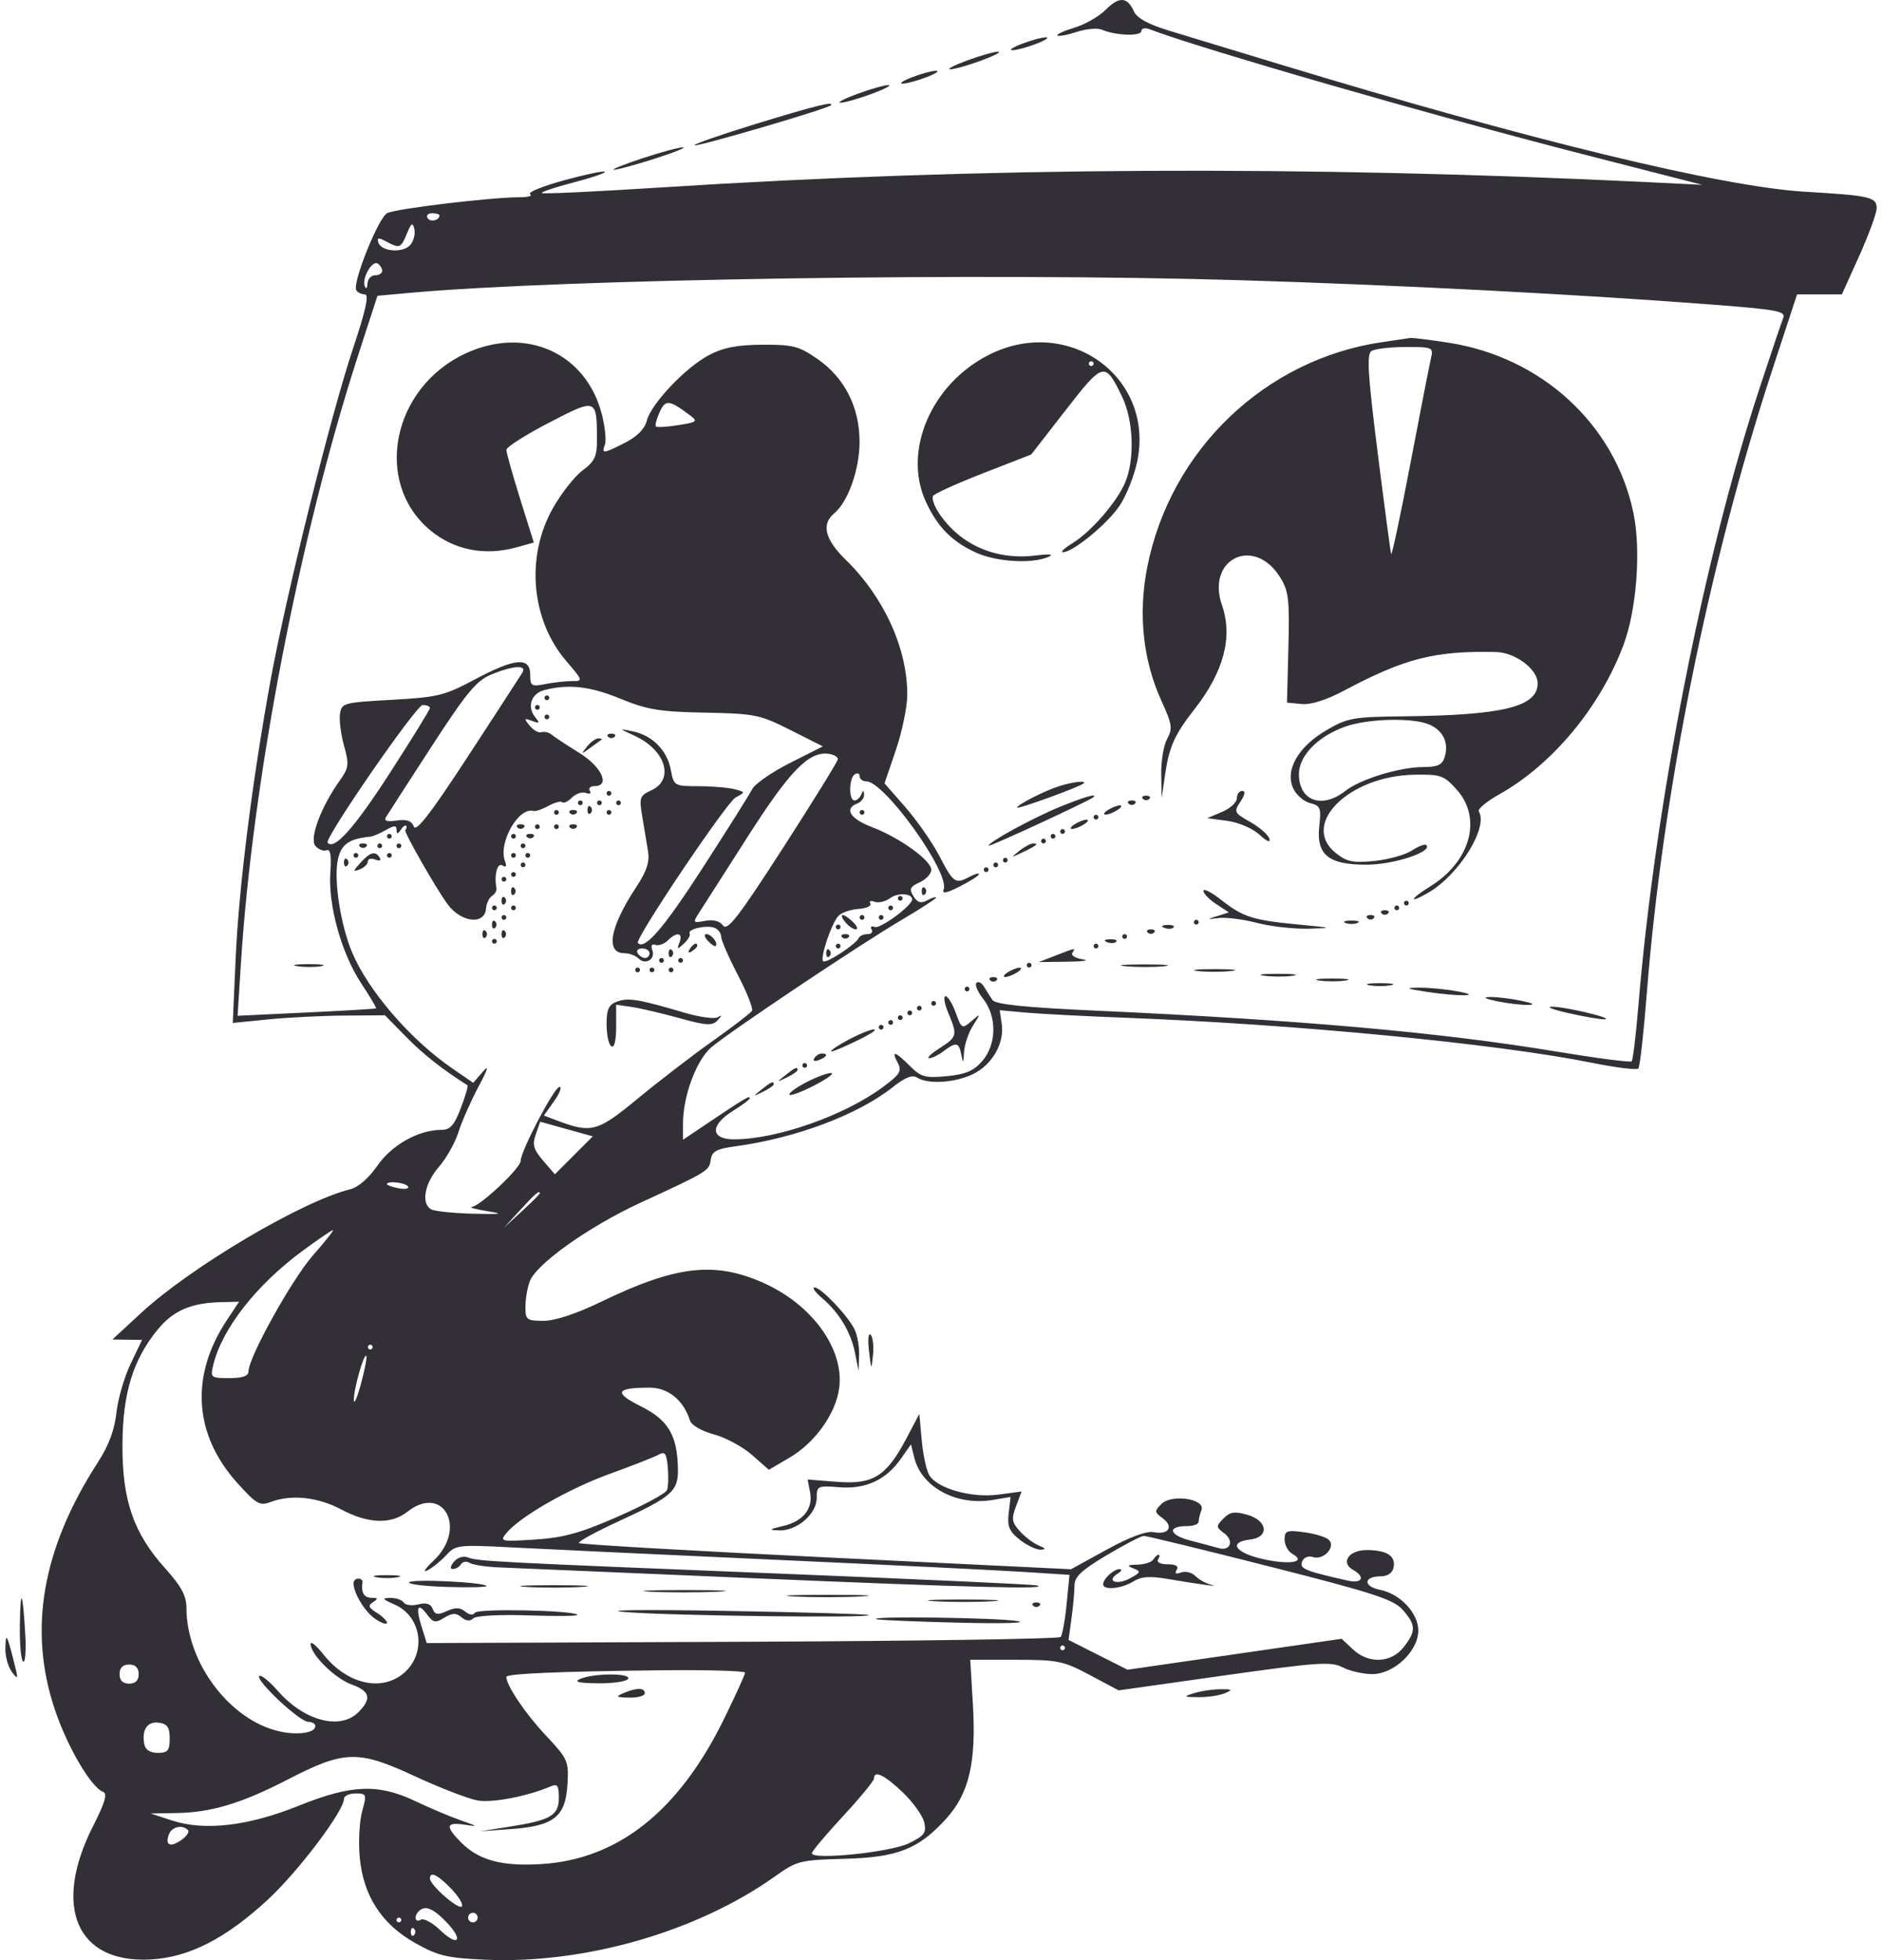 <svg width="288" height="300" viewBox="0 0 288 300" fill="none" xmlns="http://www.w3.org/2000/svg">
<path fill-rule="evenodd" clip-rule="evenodd" d="M169.195 1.505C168.176 2.524 166.027 3.751 164.42 4.233C162.814 4.714 161.643 5.253 161.82 5.43C161.996 5.607 163.327 5.359 164.777 4.881C166.227 4.402 167.975 4.256 168.662 4.556C170.707 5.45 174.66 5.581 174.66 4.755C174.66 4.324 175.22 4.203 175.939 4.48C183.51 7.397 219.393 17.748 242.247 23.607L260.513 28.289L252.111 27.879C199.549 25.308 149.765 25.573 101.351 28.679C91.373 29.319 83.077 29.712 82.917 29.551C82.757 29.391 84.933 28.662 87.751 27.931C90.57 27.2 92.734 26.46 92.561 26.286C92.387 26.113 89.568 26.704 86.297 27.601C83.025 28.498 80.698 29.448 81.127 29.713C81.555 29.977 80.828 30.193 79.511 30.191C75.141 30.188 60.518 31.942 59.245 32.623C57.886 33.351 53.872 43.37 54.52 44.419C54.738 44.772 55.338 45.061 55.852 45.061C56.505 45.061 55.955 47.551 54.034 53.297C50.622 63.5 43.779 91.053 41.38 104.245C38.575 119.666 36.546 135.855 36.063 146.662L35.621 156.564L41.025 156.023C43.996 155.726 49.236 155.462 52.669 155.437L58.91 155.392L62.155 158.699C64.777 161.37 67.622 163.616 71.531 166.098C71.674 166.189 71.218 167.763 70.518 169.595C69.507 172.242 68.893 172.928 67.532 172.928C64.058 172.928 59.932 175.241 57.749 178.413C56.44 180.316 54.818 181.721 53.575 182.027C46.227 183.838 29.212 193.908 21.585 200.959L17.201 205.012L19.469 205.045L21.737 205.077L19.981 208.748C19.015 210.766 18.041 214.136 17.816 216.237C17.54 218.811 16.628 221.26 15.018 223.747C6.449 236.987 4.28 249.403 8.394 261.659C10.304 267.348 13.921 273.529 15.751 274.231C16.479 274.51 16.103 275.819 14.246 279.479C7.97 291.849 11.738 300.547 23.091 299.9C28.947 299.566 34.567 296.688 41.008 290.724C45.659 286.418 52.639 277.166 52.639 275.306C52.639 274.858 53.434 274.491 54.406 274.491C56.097 274.491 56.141 274.611 55.417 277.231C55.002 278.738 54.835 281.892 55.047 284.24C55.584 290.155 58.39 294.491 63.566 297.402C67.038 299.355 68.427 299.683 74.327 299.941C89.517 300.605 106.719 295.646 118.611 287.173C121.951 284.794 122.439 284.671 129.206 284.494C137.39 284.28 140.579 283.017 144.836 278.304C148.303 274.467 149.408 269.7 148.881 260.858L148.473 254.032H155.436C161.871 254.032 162.733 254.21 166.793 256.374L171.186 258.715L187.325 256.435C201.678 254.407 203.687 254.269 205.466 255.19C206.567 255.759 208.609 256.224 210.005 256.224C213.327 256.224 217.039 252.707 217.039 249.559C217.039 246.884 214.278 243.945 211.184 243.326C208.594 242.808 208.633 241.285 211.236 241.262C212.367 241.251 213.089 240.755 213.262 239.872C213.599 238.136 212.224 237.252 209.161 237.238C206.421 237.225 205.079 239.167 207.062 240.276C208.988 241.354 208.47 242.415 206.261 241.917C199.658 240.429 198.841 240.091 199.254 239.012C199.503 238.363 200.196 238.079 200.947 238.318C202.554 238.828 204.443 236.76 203.36 235.677C202.943 235.261 201.248 234.737 199.591 234.515C196.899 234.154 196.58 234.273 196.58 235.633C196.58 236.47 197.116 237.454 197.77 237.82C200.016 239.078 197.403 239.544 193.281 238.622C189.002 237.664 187.903 236.02 191.283 235.631C194.287 235.285 194.015 232.74 190.878 231.84C188.933 231.282 188.223 231.392 187.225 232.405C186.059 233.588 186.066 233.723 187.337 234.666C188.898 235.823 188.275 237.455 186.472 236.935C185.803 236.742 183.847 236.219 182.127 235.775C178.863 234.931 178.565 233.573 181.644 233.573C182.626 233.573 183.428 233.272 183.428 232.903C183.428 232.534 183.62 231.731 183.855 231.121C184.512 229.406 179.309 228.611 177.735 230.185C176.646 231.274 176.66 231.445 177.91 232.36C179.658 233.638 178.86 234.937 176.593 234.504C175.445 234.284 172.951 235.204 169.366 237.172L163.892 240.176L126.432 238.358C105.829 237.358 88.805 236.373 88.6 236.168C88.396 235.963 91.152 234.452 94.725 232.809C102.808 229.092 103.796 228.223 103.744 224.875C103.662 219.686 102.282 217.342 98.076 215.243C93.859 213.139 94.211 212.384 99.408 212.384C102.253 212.384 104.593 214.287 105.583 217.408C105.812 218.129 107.351 219.024 109.225 219.526C111.01 220.003 113.638 221.419 115.065 222.672L117.659 224.949L120.82 223.097C124.725 220.809 127.894 216.371 128.419 212.454C129.22 206.482 124.268 199.636 116.742 196.311C109.297 193.021 103.405 193.719 91.981 199.244C88.199 201.073 84.928 202.155 83.183 202.155C80.596 202.155 80.404 202.006 80.404 200.01C80.404 198.831 80.706 197.07 81.076 196.097C82.088 193.436 90.133 187.719 97.94 184.114C108.38 179.293 108.517 179.209 108.763 177.508C108.948 176.226 109.639 175.839 112.417 175.465C121.716 174.211 131.253 170.639 136.594 166.409C138.508 164.892 139.613 164.459 140.359 164.931C142.013 165.978 146.066 165.737 148.826 164.427C151.801 163.015 153.731 159.693 153.297 156.734L152.986 154.617L157.065 154.984C159.307 155.185 166.075 155.537 172.103 155.765C198.228 156.753 229.135 159.737 243.708 162.68C247.325 163.41 250.477 163.795 250.713 163.536C250.949 163.277 251.532 158.099 252.008 152.031C254.411 121.429 261.502 86.203 271.225 56.569L275 45.061H278.429H281.858L284.521 39.154C285.985 35.905 287.183 32.624 287.183 31.862C287.183 30.164 286.15 29.927 276.223 29.345C263.543 28.6 233.912 21.41 195.849 9.842C189.219 7.827 181.639 5.525 179.005 4.725C175.748 3.738 173.994 2.784 173.525 1.746C172.505 -0.505 171.273 -0.573 169.195 1.505ZM156.393 6.701C154.987 7.243 154.329 7.686 154.932 7.686C155.535 7.686 157.179 7.243 158.585 6.701C159.992 6.16 160.649 5.716 160.047 5.716C159.444 5.716 157.8 6.16 156.393 6.701ZM147.991 9.258C145.981 10 144.831 10.607 145.433 10.607C146.036 10.607 148.173 10 150.183 9.258C152.192 8.517 153.343 7.91 152.74 7.91C152.137 7.91 150 8.517 147.991 9.258ZM139.588 11.816C138.181 12.357 137.524 12.801 138.127 12.801C138.729 12.801 140.373 12.357 141.78 11.816C143.186 11.274 143.844 10.831 143.241 10.831C142.638 10.831 140.994 11.274 139.588 11.816ZM131.185 14.373C129.176 15.115 128.025 15.721 128.628 15.721C129.231 15.721 131.368 15.115 133.377 14.373C135.387 13.632 136.537 13.025 135.935 13.025C135.332 13.025 133.195 13.632 131.185 14.373ZM115.665 18.965C110.344 20.599 106.123 22.07 106.287 22.233C106.587 22.533 126.541 16.686 127.106 16.133C127.839 15.414 124.701 16.191 115.665 18.965ZM98.305 24.226C95.492 25.153 93.519 25.945 93.921 25.984C94.323 26.024 97.118 25.268 100.132 24.305C103.146 23.343 105.119 22.552 104.516 22.546C103.913 22.542 101.118 23.297 98.305 24.226ZM67.252 32.962C67.252 33.733 65.85 34.057 65.433 33.382C65.18 32.974 65.487 32.64 66.113 32.64C66.739 32.64 67.252 32.785 67.252 32.962ZM62.808 37.462C61.727 38.764 58.369 38.54 57.907 37.136C57.652 36.359 57.9 36.32 59.082 36.953C61.172 38.072 61.338 38.008 62.27 35.745C62.942 34.115 63.156 33.983 63.408 35.05C63.58 35.772 63.309 36.857 62.808 37.462ZM58.484 41.451C58.484 41.829 57.991 42.139 57.388 42.139C56.785 42.139 56.266 42.714 56.234 43.417C56.203 44.121 56.016 44.303 55.821 43.823C55.335 42.629 56.93 39.803 57.79 40.334C58.172 40.571 58.484 41.072 58.484 41.451ZM189.639 42.883C213.877 43.614 241.438 45.038 262.19 46.632C271.912 47.379 273.304 47.641 272.892 48.65C272.631 49.289 270.976 54.2 269.214 59.563C260.652 85.62 253.26 123.312 250.731 153.807C250.353 158.361 249.885 162.245 249.692 162.439C249.499 162.632 244.292 161.955 238.121 160.933C220.403 158 199.115 156.11 167.78 154.685C156.751 154.184 152.323 153.728 151.868 153.047C151.52 152.529 150.943 151.614 150.582 151.014C150.221 150.415 149.7 150.151 149.423 150.428C149.147 150.705 149.615 151.815 150.465 152.895C152.581 155.585 152.517 159.835 150.322 162.387C149.019 163.901 147.785 164.43 144.897 164.707C141.586 165.025 140.94 164.848 139.244 163.152C136.961 160.869 136.331 160.71 137.387 162.682C138.053 163.926 137.727 164.446 135.038 166.427C129.156 170.759 118.912 174.353 112.371 174.378C108.702 174.393 108.611 172.216 112.188 170.005C113.594 169.136 114.745 168.268 114.745 168.076C114.745 167.638 113.944 168.109 108.717 171.621L104.516 174.444V171.992C104.516 167.742 106.575 162.21 108.879 160.271C111.854 157.767 131.514 144.607 137.944 140.814C140.858 139.095 143.241 137.551 143.241 137.382C143.241 137.212 142.649 137.391 141.924 137.779C140.93 138.311 140.404 138.161 139.784 137.168C139.098 136.069 139.256 135.717 140.736 135.042C141.712 134.598 142.511 133.736 142.511 133.127C142.511 131.688 137.69 128.216 133.435 126.591C130.087 125.313 129.126 123.769 131.185 122.978C131.788 122.747 132.255 122.136 132.224 121.621C132.178 120.888 132.086 120.883 131.798 121.599C131.594 122.101 131.128 122.512 130.759 122.512C129.852 122.512 129.904 119.06 130.82 118.493C131.222 118.245 131.551 118.39 131.551 118.816C131.551 119.241 132.011 119.589 132.574 119.589C135.352 119.589 145.377 133.582 144.408 136.107C144.121 136.857 144.796 136.734 146.916 135.653C148.512 134.839 149.817 134.004 149.817 133.796C149.817 133.59 149.182 133.761 148.404 134.177C146.198 135.357 145.926 135.175 143.788 131.081C142.682 128.965 140.333 125.581 138.566 123.563L135.356 119.893L137.088 114.809C138.04 112.013 138.828 108.223 138.838 106.388C138.878 99.293 135.278 91.383 129.397 85.648C126.239 82.567 125.659 80.225 127.647 78.578C129.765 76.826 131.518 71.914 131.535 67.684C131.556 62.352 129.275 57.84 125.092 54.935C122.27 52.977 121.342 52.736 116.689 52.762C112.808 52.783 110.694 53.191 108.502 54.344C104.906 56.235 99.626 61.813 98.974 64.41C98.669 65.626 97.488 66.824 95.69 67.741C92.313 69.464 92.017 69.495 92.566 68.064C92.8 67.453 92.601 65.399 92.123 63.497C89.739 54.013 80.42 49.823 71.23 54.102C60.011 59.326 57.092 73.798 65.781 81.109C69.434 84.183 74.149 85.13 79.037 83.773L81.69 83.035L79.585 76.323C78.428 72.632 77.486 69.266 77.493 68.844C77.499 68.422 80.432 66.557 84.008 64.699C91.314 60.904 91.332 60.911 91.354 67.392C91.362 69.851 90.987 70.639 89.162 71.988C87.95 72.883 85.901 75.492 84.607 77.784C80.418 85.206 81.26 94.869 86.644 101.16C89.251 104.204 89.262 104.245 87.493 104.245C86.508 104.245 84.674 104.451 83.418 104.702C81.325 105.121 81.135 104.999 81.135 103.241C81.135 100.506 78.793 100.716 72.637 104.003C68.039 106.459 66.973 106.72 59.945 107.109C52.546 107.518 52.264 107.595 52.026 109.285C51.89 110.248 52.173 112.447 52.656 114.171C53.45 117.008 53.385 117.516 51.963 119.512C49.113 123.514 47.319 128.325 48.255 129.453C48.715 130.009 49.479 130.314 49.952 130.132C50.563 129.898 50.737 130.896 50.551 133.576C50.205 138.576 52.258 145.919 55.286 150.518C56.624 152.548 57.644 154.267 57.553 154.336C57.462 154.406 52.657 154.689 46.873 154.965L36.359 155.467L36.858 147.575C38.642 119.321 45.859 81.918 54.889 54.116L57.763 45.27L62.69 44.824C86.082 42.703 150.822 41.713 189.639 42.883ZM211.487 52.366C193.585 54.991 179.093 68.884 175.562 86.806C174.148 93.983 174.908 101.098 177.752 107.31C179.368 110.842 179.471 111.526 178.611 113.078C178.074 114.047 177.664 116.484 177.7 118.493L177.765 122.147L178.309 118.441C178.919 114.281 179.78 112.382 182.805 108.521C187.268 102.826 188.686 97.471 187.005 92.651C184.526 85.539 191.896 81.956 195.883 88.335C197.204 90.45 197.353 91.705 197.162 99.131L196.945 107.533L199.178 107.752C200.61 107.892 202.968 107.142 205.754 105.662C215.016 100.74 219.61 99.578 228.945 99.796C231.894 99.866 235.305 102.43 235.305 104.578C235.305 108.17 230.05 109.469 214.847 109.634C207.029 109.719 206.2 109.868 202.937 111.787C198.648 114.308 196.622 117.863 197.89 120.646C198.348 121.65 199.512 122.67 200.478 122.912C202.057 123.308 202.199 123.659 201.889 126.405C201.389 130.846 203.305 132.388 209.263 132.339C213.386 132.305 219.271 130.345 218.266 129.341C218.062 129.138 217.071 129.512 216.063 130.172C215.054 130.834 212.478 131.552 210.336 131.769C207.072 132.101 206.12 131.907 204.435 130.573C198.915 126.203 206.372 118.753 216.446 118.571C220.49 118.499 220.96 118.666 222.941 120.88C226.842 125.24 225.027 131.856 218.889 135.649C215.707 137.616 215.445 138.439 218.582 136.619C223.29 133.886 227.801 126.61 226.297 124.176C226.086 123.833 227.518 122.651 229.48 121.547C237.561 117.005 244.856 108.23 248.42 98.765C250.454 93.365 251.15 84.225 249.963 78.512C247.151 64.984 235.927 54.653 221.648 52.448C218.758 52.002 216.128 51.678 215.802 51.728C215.478 51.778 213.536 52.065 211.487 52.366ZM151.424 54.259C142.527 58.693 138.079 69.031 141.708 76.845C143.49 80.683 145.704 82.917 149.375 84.585C152.506 86.006 157.907 86.329 160.412 85.243C161.363 84.83 160.666 84.755 158.413 85.026C152.296 85.764 146.834 83.334 143.635 78.452C142.948 77.403 142.563 76.256 142.781 75.903C142.999 75.55 146.469 73.978 150.492 72.411L157.805 69.561L163.06 62.797C168.856 55.336 169.08 55.282 171.701 60.695C173.456 64.32 173.679 70.263 172.194 73.817C170.937 76.826 166.949 81.416 164.065 83.175C162.86 83.91 162.235 84.513 162.677 84.514C164.206 84.519 169.524 80.133 171.369 77.346C172.388 75.806 173.588 72.762 174.036 70.581C176.682 57.699 163.547 48.218 151.424 54.259ZM218.997 54.742C218.781 55.646 217.361 62.917 215.84 70.899C214.319 78.882 212.989 85.129 212.885 84.782C212.78 84.435 211.85 77.439 210.818 69.235C209.305 57.209 209.123 54.203 209.884 53.72C210.404 53.39 212.754 53.116 215.108 53.109C219.179 53.099 219.37 53.179 218.997 54.742ZM167.353 55.656C167.353 55.857 167.189 56.021 166.988 56.021C166.787 56.021 166.623 55.857 166.623 55.656C166.623 55.455 166.787 55.291 166.988 55.291C167.189 55.291 167.353 55.455 167.353 55.656ZM105.54 63.529C106.831 64.493 106.706 64.603 103.799 65.068C102.077 65.343 100.534 65.436 100.372 65.273C100.21 65.111 100.465 64.127 100.939 63.087C101.837 61.115 102.38 61.167 105.54 63.529ZM79.929 102.967C79.621 103.469 75.865 109.249 71.583 115.81C65.912 124.501 63.67 127.405 63.325 126.506C62.985 125.62 62.245 125.36 60.705 125.586C59.216 125.805 58.715 125.643 59.069 125.058C59.35 124.595 62.475 119.75 66.016 114.292C71.363 106.044 72.906 104.179 75.149 103.249C78.535 101.843 80.698 101.716 79.929 102.967ZM94.96 106.947C99.059 108.629 100.96 108.941 107.873 109.072C115.503 109.217 116.273 109.373 120.947 111.729L125.914 114.233L120.878 116.781C118.108 118.182 115.512 119.981 115.111 120.777C114.709 121.575 111.256 127.06 107.439 132.969C101.526 142.119 98.62 145.475 97.613 144.316C97.111 143.738 111.177 122.806 112.569 122.06C114.088 121.244 114.088 121.24 112.41 120.791C111.484 120.543 109.015 120.335 106.923 120.33C103.177 120.32 103.114 120.283 102.653 117.825C102.092 114.839 99.843 112.559 96.844 111.936C94.683 111.486 94.688 111.496 97.137 112.623C101.872 114.802 103.25 119.33 99.674 120.96C97.901 121.767 97.794 122.07 98.275 124.913C98.56 126.607 98.96 129.001 99.162 130.234C99.436 131.9 98.981 133.31 97.397 135.714C93.299 141.932 92.592 145.893 95.579 145.893C96.315 145.893 97.283 146.259 97.73 146.707C98.793 147.769 100.351 146.788 99.816 145.393C99.562 144.732 99.754 144.428 100.307 144.612C100.806 144.778 101.652 144.477 102.187 143.942C103.554 142.575 104.561 142.734 103.988 144.225C103.562 145.338 103.638 145.358 104.666 144.408C105.303 143.818 105.697 143.127 105.543 142.871C105.145 142.21 108.108 141.532 109.335 142.003C109.899 142.22 110.361 142.83 110.361 143.361C110.361 143.892 111.508 146.525 112.909 149.213C114.311 151.902 115.287 154.376 115.08 154.711C114.872 155.047 112.164 157.124 109.061 159.327C105.958 161.531 100.789 165.504 97.575 168.157C91.364 173.28 90.508 173.503 85.026 171.418L83.228 170.735L84.789 168.543C85.646 167.338 86.02 166.352 85.619 166.352C84.833 166.352 79.673 176.185 79.673 177.682C79.673 178.77 73.519 184.573 72.2 184.728C71.689 184.789 72.75 185.076 74.558 185.368C77.239 185.799 76.826 185.87 72.331 185.757C69.298 185.68 66.42 185.373 65.938 185.075C64.415 184.134 64.982 181.106 67.147 178.616C68.295 177.296 69.646 174.901 70.149 173.293C70.652 171.686 72.028 168.562 73.208 166.352C74.687 163.581 74.897 162.86 73.884 164.029L72.414 165.724L69.175 163.496C62.767 159.087 56.315 151.591 53.851 145.693C52.186 141.71 51.126 135.147 51.634 131.972C52.059 129.312 53.251 128.383 56.657 128.056C57.059 128.017 58.128 127.564 59.032 127.049C60.369 126.288 60.678 126.289 60.687 127.053C60.695 127.713 60.908 127.667 61.407 126.896C61.949 126.056 62.537 126.229 62.028 127.079C61.827 127.415 66.737 136.001 68.509 138.412C70.565 141.208 74.185 141.604 74.377 139.056C74.436 138.267 74.848 137.398 75.291 137.124C75.734 136.85 76.041 136.327 75.972 135.962C75.591 133.941 76.097 131.973 76.875 132.453C77.442 132.803 77.579 132.589 77.284 131.82C76.203 129.004 79.348 123.46 81.653 124.119C81.97 124.209 82.999 123.859 83.937 123.338C84.876 122.819 85.819 122.569 86.034 122.783C86.248 122.998 86.92 122.676 87.526 122.07C88.133 121.463 89.097 121.146 89.669 121.366C90.245 121.587 90.51 121.442 90.263 121.043C90.017 120.645 90.329 120.32 90.955 120.32C93.445 120.32 92.095 117.366 88.624 115.215C86.715 114.033 84.817 112.782 84.406 112.435C83.996 112.089 83.305 111.925 82.872 112.069C82.439 112.213 81.624 111.765 81.061 111.074C80.151 109.955 80.19 109.874 81.42 110.336C82.566 110.766 82.652 110.674 81.924 109.796C80.59 108.189 81.281 106.127 83.326 105.61C87.079 104.662 90.288 105.031 94.96 106.947ZM83.326 106.803C83.326 107.004 83.491 107.168 83.692 107.168C83.893 107.168 84.057 107.004 84.057 106.803C84.057 106.602 83.893 106.437 83.692 106.437C83.491 106.437 83.326 106.602 83.326 106.803ZM65.79 108.363C65.79 108.618 62.955 113.211 59.489 118.571C54.175 126.789 51.118 130.189 50.135 128.972C49.611 128.323 63.712 107.899 64.683 107.899C65.292 107.899 65.79 108.108 65.79 108.363ZM81.865 108.264C81.865 108.465 82.03 108.629 82.231 108.629C82.431 108.629 82.596 108.465 82.596 108.264C82.596 108.063 82.431 107.899 82.231 107.899C82.03 107.899 81.865 108.063 81.865 108.264ZM83.326 109.725C83.326 109.926 83.491 110.091 83.692 110.091C83.893 110.091 84.057 109.926 84.057 109.725C84.057 109.524 83.893 109.36 83.692 109.36C83.491 109.36 83.326 109.524 83.326 109.725ZM218.817 110.932C220.899 111.881 221.745 113.77 221.057 115.936C220.702 117.055 219.952 117.397 217.853 117.397C214.209 117.397 208.19 119.233 205.881 121.049C202.303 123.864 198.772 122.59 198.772 118.484C198.772 115.701 201.593 112.772 205.735 111.255C209.272 109.961 216.303 109.787 218.817 110.932ZM93.069 112.77C93.337 113.037 93.775 113.037 94.043 112.77C94.311 112.502 94.091 112.283 93.556 112.283C93.02 112.283 92.801 112.502 93.069 112.77ZM89.809 114.292C88.882 115.475 88.916 115.49 90.268 114.499C91.072 113.909 91.867 113.334 92.034 113.22C92.201 113.106 91.994 113.013 91.575 113.013C91.156 113.013 90.361 113.588 89.809 114.292ZM128.214 116.205C128.187 116.553 124.406 122.671 119.812 129.797C113.056 140.28 111.307 142.546 110.66 141.66C110.147 140.958 109.154 140.7 107.898 140.939C106.05 141.292 105.995 141.225 106.934 139.768C107.482 138.917 110.847 133.654 114.411 128.072C120.889 117.928 123.775 114.971 126.801 115.376C127.605 115.483 128.241 115.856 128.214 116.205ZM162.234 120.272C160.04 120.94 155.663 123.152 155.663 123.594C155.663 123.925 165.308 120.414 165.831 119.893C166.292 119.434 164.298 119.644 162.234 120.272ZM92.825 121.416C92.825 121.617 92.99 121.781 93.191 121.781C93.391 121.781 93.556 121.617 93.556 121.416C93.556 121.215 93.391 121.051 93.191 121.051C92.99 121.051 92.825 121.215 92.825 121.416ZM189.273 122.182C189.273 122.804 188.252 123.742 187.004 124.267L184.734 125.221L187.807 125.633C189.544 125.866 191.684 126.786 192.733 127.749C193.888 128.81 194.46 129.039 194.248 128.357C194.062 127.755 192.744 126.604 191.319 125.8C188.858 124.412 188.784 124.257 189.821 122.695C190.521 121.641 190.619 121.051 190.093 121.051C189.642 121.051 189.273 121.56 189.273 122.182ZM162.123 123.517C158.015 125.206 151.279 128.886 151.279 129.439C151.279 129.702 166.58 122.627 167.293 122.035C168.137 121.332 165.816 121.998 162.123 123.517ZM174.903 122.269C175.171 122.536 175.61 122.536 175.878 122.269C176.145 122 175.926 121.781 175.391 121.781C174.855 121.781 174.636 122 174.903 122.269ZM88.441 122.877C88.441 123.078 88.606 123.243 88.806 123.243C89.007 123.243 89.172 123.078 89.172 122.877C89.172 122.676 89.007 122.512 88.806 122.512C88.606 122.512 88.441 122.676 88.441 122.877ZM91.364 122.877C91.364 123.078 91.528 123.243 91.729 123.243C91.93 123.243 92.094 123.078 92.094 122.877C92.094 122.676 91.93 122.512 91.729 122.512C91.528 122.512 91.364 122.676 91.364 122.877ZM94.287 122.877C94.287 123.078 94.451 123.243 94.652 123.243C94.853 123.243 95.017 123.078 95.017 122.877C95.017 122.676 94.853 122.512 94.652 122.512C94.451 122.512 94.287 122.676 94.287 122.877ZM172.711 122.999C172.979 123.267 173.418 123.267 173.686 122.999C173.953 122.731 173.734 122.512 173.199 122.512C172.663 122.512 172.444 122.731 172.711 122.999ZM89.903 123.973C89.903 124.509 90.122 124.728 90.39 124.461C90.657 124.192 90.657 123.754 90.39 123.486C90.122 123.219 89.903 123.438 89.903 123.973ZM169.545 123.973C168.943 124.363 168.778 124.681 169.18 124.681C169.582 124.681 170.404 124.363 171.007 123.973C171.609 123.584 171.774 123.265 171.372 123.265C170.97 123.265 170.148 123.584 169.545 123.973ZM84.788 124.339C84.788 124.54 84.952 124.704 85.153 124.704C85.354 124.704 85.519 124.54 85.519 124.339C85.519 124.138 85.354 123.973 85.153 123.973C84.952 123.973 84.788 124.138 84.788 124.339ZM87.223 124.461C87.491 124.728 87.93 124.728 88.198 124.461C88.465 124.192 88.246 123.973 87.71 123.973C87.175 123.973 86.956 124.192 87.223 124.461ZM92.825 124.339C92.825 124.54 92.99 124.704 93.191 124.704C93.391 124.704 93.556 124.54 93.556 124.339C93.556 124.138 93.391 123.973 93.191 123.973C92.99 123.973 92.825 124.138 92.825 124.339ZM131.551 124.339C131.551 124.54 131.715 124.704 131.916 124.704C132.117 124.704 132.281 124.54 132.281 124.339C132.281 124.138 132.117 123.973 131.916 123.973C131.715 123.973 131.551 124.138 131.551 124.339ZM167.353 125.069C167.353 125.27 167.518 125.435 167.719 125.435C167.92 125.435 168.084 125.27 168.084 125.069C168.084 124.868 167.92 124.704 167.719 124.704C167.518 124.704 167.353 124.868 167.353 125.069ZM164.431 126.165C163.828 126.555 163.663 126.873 164.065 126.873C164.467 126.873 165.289 126.555 165.892 126.165C166.495 125.776 166.659 125.457 166.257 125.457C165.855 125.457 165.033 125.776 164.431 126.165ZM79.186 126.653C79.454 126.92 79.892 126.92 80.161 126.653C80.428 126.384 80.209 126.165 79.673 126.165C79.138 126.165 78.918 126.384 79.186 126.653ZM81.865 126.531C81.865 126.732 82.03 126.896 82.231 126.896C82.431 126.896 82.596 126.732 82.596 126.531C82.596 126.33 82.431 126.165 82.231 126.165C82.03 126.165 81.865 126.33 81.865 126.531ZM84.788 126.531C84.788 126.732 84.952 126.896 85.153 126.896C85.354 126.896 85.519 126.732 85.519 126.531C85.519 126.33 85.354 126.165 85.153 126.165C84.952 126.165 84.788 126.33 84.788 126.531ZM87.223 126.653C87.491 126.92 87.93 126.92 88.198 126.653C88.465 126.384 88.246 126.165 87.71 126.165C87.175 126.165 86.956 126.384 87.223 126.653ZM162.239 127.261C162.239 127.462 162.403 127.627 162.604 127.627C162.805 127.627 162.969 127.462 162.969 127.261C162.969 127.06 162.805 126.896 162.604 126.896C162.403 126.896 162.239 127.06 162.239 127.261ZM59.215 127.992C59.215 128.193 59.379 128.357 59.58 128.357C59.781 128.357 59.945 128.193 59.945 127.992C59.945 127.791 59.781 127.627 59.58 127.627C59.379 127.627 59.215 127.791 59.215 127.992ZM78.212 127.992C78.212 128.193 78.376 128.357 78.577 128.357C78.778 128.357 78.942 128.193 78.942 127.992C78.942 127.791 78.778 127.627 78.577 127.627C78.376 127.627 78.212 127.791 78.212 127.992ZM80.647 128.114C80.915 128.381 81.354 128.381 81.622 128.114C81.889 127.846 81.67 127.627 81.135 127.627C80.599 127.627 80.38 127.846 80.647 128.114ZM160.777 127.992C160.777 128.193 160.942 128.357 161.143 128.357C161.344 128.357 161.508 128.193 161.508 127.992C161.508 127.791 161.344 127.627 161.143 127.627C160.942 127.627 160.777 127.791 160.777 127.992ZM159.316 128.723C159.316 128.924 159.48 129.088 159.681 129.088C159.882 129.088 160.047 128.924 160.047 128.723C160.047 128.522 159.882 128.357 159.681 128.357C159.48 128.357 159.316 128.522 159.316 128.723ZM55.074 129.575C55.342 129.843 55.78 129.843 56.048 129.575C56.316 129.307 56.097 129.088 55.561 129.088C55.026 129.088 54.806 129.307 55.074 129.575ZM57.753 129.453C57.753 129.654 57.918 129.819 58.118 129.819C58.319 129.819 58.484 129.654 58.484 129.453C58.484 129.252 58.319 129.088 58.118 129.088C57.918 129.088 57.753 129.252 57.753 129.453ZM60.676 129.453C60.676 129.654 60.84 129.819 61.041 129.819C61.242 129.819 61.407 129.654 61.407 129.453C61.407 129.252 61.242 129.088 61.041 129.088C60.84 129.088 60.676 129.252 60.676 129.453ZM79.673 129.453C79.673 129.654 79.838 129.819 80.038 129.819C80.24 129.819 80.404 129.654 80.404 129.453C80.404 129.252 80.24 129.088 80.038 129.088C79.838 129.088 79.673 129.252 79.673 129.453ZM155.985 130.224C154.648 131.296 154.671 131.311 156.393 130.491C158.63 129.426 159.044 129.088 158.116 129.088C157.724 129.088 156.765 129.599 155.985 130.224ZM54.1 130.915C54.1 131.116 54.264 131.28 54.465 131.28C54.666 131.28 54.831 131.116 54.831 130.915C54.831 130.714 54.666 130.549 54.465 130.549C54.264 130.549 54.1 130.714 54.1 130.915ZM55.167 132.042C53.984 133.351 53.969 133.476 55.054 133.06C55.735 132.799 56.292 132.256 56.292 131.854C56.292 131.452 56.802 131.319 57.426 131.559C58.076 131.808 58.369 131.685 58.113 131.272C57.443 130.186 56.662 130.39 55.167 132.042ZM59.215 130.915C59.215 131.116 59.379 131.28 59.58 131.28C59.781 131.28 59.945 131.116 59.945 130.915C59.945 130.714 59.781 130.549 59.58 130.549C59.379 130.549 59.215 130.714 59.215 130.915ZM78.212 130.915C78.212 131.116 78.376 131.28 78.577 131.28C78.778 131.28 78.942 131.116 78.942 130.915C78.942 130.714 78.778 130.549 78.577 130.549C78.376 130.549 78.212 130.714 78.212 130.915ZM80.404 130.915C80.404 131.116 80.568 131.28 80.769 131.28C80.97 131.28 81.135 131.116 81.135 130.915C81.135 130.714 80.97 130.549 80.769 130.549C80.568 130.549 80.404 130.714 80.404 130.915ZM52.639 132.011C52.639 132.546 52.858 132.765 53.126 132.498C53.393 132.23 53.393 131.791 53.126 131.523C52.858 131.256 52.639 131.475 52.639 132.011ZM153.471 131.645C153.471 131.846 153.635 132.011 153.836 132.011C154.037 132.011 154.201 131.846 154.201 131.645C154.201 131.444 154.037 131.28 153.836 131.28C153.635 131.28 153.471 131.444 153.471 131.645ZM79.673 132.376C79.673 132.577 79.838 132.741 80.038 132.741C80.24 132.741 80.404 132.577 80.404 132.376C80.404 132.175 80.24 132.011 80.038 132.011C79.838 132.011 79.673 132.175 79.673 132.376ZM152.009 132.376C152.009 132.577 152.174 132.741 152.375 132.741C152.576 132.741 152.74 132.577 152.74 132.376C152.74 132.175 152.576 132.011 152.375 132.011C152.174 132.011 152.009 132.175 152.009 132.376ZM150.548 133.107C150.548 133.308 150.712 133.472 150.913 133.472C151.114 133.472 151.279 133.308 151.279 133.107C151.279 132.906 151.114 132.741 150.913 132.741C150.712 132.741 150.548 132.906 150.548 133.107ZM78.212 133.837C78.212 134.038 78.376 134.203 78.577 134.203C78.778 134.203 78.942 134.038 78.942 133.837C78.942 133.636 78.778 133.472 78.577 133.472C78.376 133.472 78.212 133.636 78.212 133.837ZM76.751 134.568C76.751 134.769 76.915 134.933 77.116 134.933C77.317 134.933 77.481 134.769 77.481 134.568C77.481 134.367 77.317 134.203 77.116 134.203C76.915 134.203 76.751 134.367 76.751 134.568ZM78.212 136.395C78.212 136.93 78.431 137.149 78.699 136.882C78.967 136.614 78.967 136.175 78.699 135.907C78.431 135.64 78.212 135.859 78.212 136.395ZM141.049 136.395C141.049 136.93 141.268 137.149 141.537 136.882C141.804 136.614 141.804 136.175 141.537 135.907C141.268 135.64 141.049 135.859 141.049 136.395ZM184.159 136.343C184.159 136.755 185.035 137.666 186.107 138.368L188.056 139.645L186.29 140.199C184.627 140.719 184.64 140.737 186.521 140.503C187.619 140.367 190.239 140.702 192.343 141.248C194.446 141.794 197.987 142.194 200.21 142.138C204.074 142.04 204.009 142.012 198.751 141.508C191.696 140.831 190.232 140.366 186.899 137.748C185.392 136.563 184.159 135.932 184.159 136.343ZM139.588 137.655C139.588 138.593 134.735 142.186 133.887 141.875C133.364 141.683 133.137 141.851 133.382 142.248C133.628 142.646 133.344 142.971 132.75 142.971C132.158 142.971 131.563 143.229 131.429 143.545C131.022 144.503 126.38 147.542 125.962 147.124C125.464 146.627 127.195 141.444 128.27 140.212C128.717 139.699 130.099 139.206 131.342 139.116C132.584 139.026 133.414 138.649 133.187 138.28C132.959 137.91 133.251 137.792 133.836 138.016C134.421 138.24 135.493 137.99 136.219 137.459C137.408 136.59 139.588 136.717 139.588 137.655ZM76.751 137.856C76.751 138.392 76.97 138.611 77.238 138.343C77.505 138.075 77.505 137.637 77.238 137.369C76.97 137.101 76.751 137.32 76.751 137.856ZM137.396 137.491C137.396 137.692 137.56 137.856 137.761 137.856C137.962 137.856 138.127 137.692 138.127 137.491C138.127 137.29 137.962 137.125 137.761 137.125C137.56 137.125 137.396 137.29 137.396 137.491ZM214.847 138.221C214.847 138.422 215.011 138.587 215.212 138.587C215.413 138.587 215.577 138.422 215.577 138.221C215.577 138.02 215.413 137.856 215.212 137.856C215.011 137.856 214.847 138.02 214.847 138.221ZM75.289 138.952C75.289 139.153 75.454 139.317 75.654 139.317C75.856 139.317 76.02 139.153 76.02 138.952C76.02 138.751 75.856 138.587 75.654 138.587C75.454 138.587 75.289 138.751 75.289 138.952ZM78.212 138.952C78.212 139.153 78.376 139.317 78.577 139.317C78.778 139.317 78.942 139.153 78.942 138.952C78.942 138.751 78.778 138.587 78.577 138.587C78.376 138.587 78.212 138.751 78.212 138.952ZM135.935 138.952C135.935 139.153 136.099 139.317 136.3 139.317C136.501 139.317 136.665 139.153 136.665 138.952C136.665 138.751 136.501 138.587 136.3 138.587C136.099 138.587 135.935 138.751 135.935 138.952ZM213.385 138.952C213.385 139.153 213.55 139.317 213.751 139.317C213.952 139.317 214.116 139.153 214.116 138.952C214.116 138.751 213.952 138.587 213.751 138.587C213.55 138.587 213.385 138.751 213.385 138.952ZM211.437 139.805C211.705 140.072 212.143 140.072 212.411 139.805C212.679 139.537 212.46 139.317 211.924 139.317C211.388 139.317 211.169 139.537 211.437 139.805ZM76.751 140.413C76.751 140.614 76.915 140.779 77.116 140.779C77.317 140.779 77.481 140.614 77.481 140.413C77.481 140.212 77.317 140.048 77.116 140.048C76.915 140.048 76.751 140.212 76.751 140.413ZM129.359 141.144C129.859 141.747 130.58 142.24 130.962 142.24C131.343 142.24 131.162 141.747 130.559 141.144C129.956 140.541 129.235 140.048 128.956 140.048C128.677 140.048 128.858 140.541 129.359 141.144ZM131.551 140.413C131.551 140.614 131.715 140.779 131.916 140.779C132.117 140.779 132.281 140.614 132.281 140.413C132.281 140.212 132.117 140.048 131.916 140.048C131.715 140.048 131.551 140.212 131.551 140.413ZM134.473 140.413C134.473 140.614 134.638 140.779 134.839 140.779C135.04 140.779 135.204 140.614 135.204 140.413C135.204 140.212 135.04 140.048 134.839 140.048C134.638 140.048 134.473 140.212 134.473 140.413ZM209.245 140.535C209.513 140.803 209.951 140.803 210.219 140.535C210.487 140.267 210.268 140.048 209.732 140.048C209.196 140.048 208.977 140.267 209.245 140.535ZM75.289 141.509C75.289 142.045 75.508 142.264 75.777 141.997C76.044 141.729 76.044 141.29 75.777 141.022C75.508 140.755 75.289 140.974 75.289 141.509ZM182.697 141.144C182.697 141.345 182.862 141.509 183.063 141.509C183.264 141.509 183.428 141.345 183.428 141.144C183.428 140.943 183.264 140.779 183.063 140.779C182.862 140.779 182.697 140.943 182.697 141.144ZM205.896 141.262C206.399 141.465 207.221 141.465 207.723 141.262C208.225 141.06 207.814 140.894 206.809 140.894C205.805 140.894 205.394 141.06 205.896 141.262ZM127.897 141.875C127.897 142.076 128.062 142.24 128.263 142.24C128.464 142.24 128.628 142.076 128.628 141.875C128.628 141.674 128.464 141.509 128.263 141.509C128.062 141.509 127.897 141.674 127.897 141.875ZM178.177 142.008C178.704 142.22 179.334 142.193 179.577 141.951C179.819 141.708 179.388 141.536 178.618 141.567C177.767 141.602 177.594 141.775 178.177 142.008ZM73.828 142.971C73.828 143.506 74.047 143.725 74.315 143.458C74.583 143.19 74.583 142.751 74.315 142.483C74.047 142.216 73.828 142.435 73.828 142.971ZM76.751 142.971C76.751 143.506 76.97 143.725 77.238 143.458C77.505 143.19 77.505 142.751 77.238 142.483C76.97 142.216 76.751 142.435 76.751 142.971ZM175.634 142.727C175.902 142.995 176.341 142.995 176.609 142.727C176.876 142.459 176.657 142.24 176.121 142.24C175.586 142.24 175.367 142.459 175.634 142.727ZM108.323 143.993C108.841 144.555 109.381 144.906 109.521 144.772C109.954 144.36 108.856 142.971 108.098 142.971C107.703 142.971 107.805 143.431 108.323 143.993ZM128.871 143.458C129.139 143.725 129.578 143.725 129.846 143.458C130.113 143.19 129.894 142.971 129.359 142.971C128.823 142.971 128.604 143.19 128.871 143.458ZM171.737 143.336C171.737 143.537 171.902 143.701 172.103 143.701C172.304 143.701 172.468 143.537 172.468 143.336C172.468 143.135 172.304 142.971 172.103 142.971C171.902 142.971 171.737 143.135 171.737 143.336ZM75.289 144.067C75.289 144.268 75.454 144.432 75.654 144.432C75.856 144.432 76.02 144.268 76.02 144.067C76.02 143.866 75.856 143.701 75.654 143.701C75.454 143.701 75.289 143.866 75.289 144.067ZM169.409 144.2C169.936 144.412 170.566 144.385 170.809 144.143C171.051 143.9 170.62 143.728 169.85 143.759C168.999 143.794 168.826 143.967 169.409 144.2ZM105.542 145.276C105.219 145.798 105.342 145.921 105.864 145.597C106.328 145.311 106.708 144.932 106.708 144.754C106.708 144.145 106.063 144.433 105.542 145.276ZM127.897 144.797C127.897 144.998 128.062 145.163 128.263 145.163C128.464 145.163 128.628 144.998 128.628 144.797C128.628 144.596 128.464 144.432 128.263 144.432C128.062 144.432 127.897 144.596 127.897 144.797ZM167.353 144.797C167.353 144.998 167.518 145.163 167.719 145.163C167.92 145.163 168.084 144.998 168.084 144.797C168.084 144.596 167.92 144.432 167.719 144.432C167.518 144.432 167.353 144.596 167.353 144.797ZM99.401 145.893C99.401 146.295 99.092 146.624 98.714 146.624C98.335 146.624 97.823 146.295 97.575 145.893C97.326 145.491 97.636 145.163 98.262 145.163C98.888 145.163 99.401 145.491 99.401 145.893ZM102.324 145.893C102.324 146.429 102.543 146.648 102.811 146.381C103.079 146.113 103.079 145.674 102.811 145.406C102.543 145.139 102.324 145.358 102.324 145.893ZM126.436 145.893C126.436 146.429 126.655 146.648 126.923 146.381C127.191 146.113 127.191 145.674 126.923 145.406C126.655 145.139 126.436 145.358 126.436 145.893ZM161.508 146.259L158.951 147.244L163.335 147.19C165.746 147.16 166.809 146.998 165.697 146.83C164.585 146.662 163.864 146.218 164.096 145.844C164.593 145.039 164.732 145.017 161.508 146.259ZM100.863 146.989C100.863 147.19 101.027 147.355 101.228 147.355C101.429 147.355 101.593 147.19 101.593 146.989C101.593 146.788 101.429 146.624 101.228 146.624C101.027 146.624 100.863 146.788 100.863 146.989ZM103.785 146.989C103.785 147.19 103.95 147.355 104.151 147.355C104.352 147.355 104.516 147.19 104.516 146.989C104.516 146.788 104.352 146.624 104.151 146.624C103.95 146.624 103.785 146.788 103.785 146.989ZM45.525 147.879C46.635 148.047 48.279 148.042 49.178 147.869C50.077 147.696 49.168 147.559 47.158 147.564C45.149 147.569 44.414 147.711 45.525 147.879ZM157.124 147.72C157.124 147.921 157.288 148.085 157.489 148.085C157.69 148.085 157.855 147.921 157.855 147.72C157.855 147.519 157.69 147.355 157.489 147.355C157.288 147.355 157.124 147.519 157.124 147.72ZM172.304 147.89C174.023 148.045 176.653 148.043 178.15 147.886C179.646 147.729 178.24 147.602 175.025 147.605C171.81 147.607 170.586 147.736 172.304 147.89ZM97.209 148.451C97.209 148.652 97.374 148.816 97.575 148.816C97.775 148.816 97.94 148.652 97.94 148.451C97.94 148.25 97.775 148.085 97.575 148.085C97.374 148.085 97.209 148.25 97.209 148.451ZM99.401 148.451C99.401 148.652 99.566 148.816 99.767 148.816C99.968 148.816 100.132 148.652 100.132 148.451C100.132 148.25 99.968 148.085 99.767 148.085C99.566 148.085 99.401 148.25 99.401 148.451ZM102.324 148.451C102.324 148.652 102.488 148.816 102.689 148.816C102.89 148.816 103.055 148.652 103.055 148.451C103.055 148.25 102.89 148.085 102.689 148.085C102.488 148.085 102.324 148.25 102.324 148.451ZM154.201 148.816C153.599 149.205 153.434 149.524 153.836 149.524C154.238 149.524 155.06 149.205 155.663 148.816C156.265 148.427 156.43 148.108 156.028 148.108C155.626 148.108 154.804 148.427 154.201 148.816ZM183.229 148.613C184.526 148.774 186.828 148.777 188.344 148.619C189.859 148.46 188.798 148.329 185.985 148.325C183.172 148.322 181.932 148.451 183.229 148.613ZM193.488 149.346C194.801 149.508 196.774 149.505 197.872 149.338C198.97 149.171 197.895 149.038 195.484 149.042C193.073 149.046 192.175 149.183 193.488 149.346ZM151.522 150.034C151.79 150.301 152.229 150.301 152.497 150.034C152.764 149.766 152.545 149.547 152.009 149.547C151.474 149.547 151.255 149.766 151.522 150.034ZM201.877 150.07C202.982 150.237 204.791 150.237 205.896 150.07C207.001 149.902 206.097 149.766 203.887 149.766C201.676 149.766 200.773 149.902 201.877 150.07ZM209.549 150.793C210.454 150.967 211.933 150.967 212.837 150.793C213.742 150.619 213.002 150.476 211.193 150.476C209.385 150.476 208.645 150.619 209.549 150.793ZM147.625 151.373C147.625 151.574 147.79 151.739 147.991 151.739C148.192 151.739 148.356 151.574 148.356 151.373C148.356 151.172 148.192 151.008 147.991 151.008C147.79 151.008 147.625 151.172 147.625 151.373ZM218.135 151.772C223.154 152.554 227.326 152.492 222.884 151.701C221.076 151.38 218.445 151.136 217.039 151.16C214.948 151.195 215.147 151.307 218.135 151.772ZM94.437 153.288C93.145 153.765 92.825 154.46 92.825 156.787C92.825 158.383 93.154 159.893 93.556 160.141C94.003 160.418 94.287 159.27 94.287 157.182V153.771L96.661 154.116C97.967 154.306 101.247 155.074 103.949 155.822C108.103 156.973 109.007 157.028 109.794 156.18C110.531 155.388 110.532 155.288 109.804 155.699C109.296 155.986 106.994 155.662 104.689 154.98C97.79 152.936 96.127 152.662 94.437 153.288ZM145.105 155.003C146.551 158.463 146.496 158.689 143.789 160.423C142.484 161.259 141.762 161.949 142.188 161.956C142.614 161.962 143.6 161.485 144.38 160.895C146.319 159.429 146.742 159.51 147.109 161.42C147.378 162.812 147.442 162.752 147.526 161.029C147.581 159.91 148.188 158.101 148.875 157.01C150.115 155.044 150.113 155.038 148.651 156.291C147.223 157.515 147.149 157.476 146.258 155.012C145.753 153.614 145.048 152.469 144.692 152.469C144.337 152.469 144.523 153.61 145.105 155.003ZM229.095 153.242C230.702 153.574 232.839 153.828 233.844 153.804C235.016 153.778 234.623 153.546 232.748 153.158C231.141 152.826 229.003 152.572 227.999 152.596C226.827 152.622 227.22 152.854 229.095 153.242ZM142.511 153.565C142.511 153.766 142.675 153.931 142.876 153.931C143.077 153.931 143.241 153.766 143.241 153.565C143.241 153.364 143.077 153.2 142.876 153.2C142.675 153.2 142.511 153.364 142.511 153.565ZM140.319 154.296C140.319 154.497 140.483 154.661 140.684 154.661C140.885 154.661 141.049 154.497 141.049 154.296C141.049 154.095 140.885 153.931 140.684 153.931C140.483 153.931 140.319 154.095 140.319 154.296ZM240.055 155.07C242.466 155.613 244.932 156.034 245.535 156.004C247.249 155.918 239.547 154.07 237.497 154.075C236.493 154.078 237.644 154.525 240.055 155.07ZM138.857 155.027C138.857 155.228 139.022 155.392 139.223 155.392C139.424 155.392 139.588 155.228 139.588 155.027C139.588 154.826 139.424 154.661 139.223 154.661C139.022 154.661 138.857 154.826 138.857 155.027ZM137.396 155.757C137.396 155.958 137.56 156.123 137.761 156.123C137.962 156.123 138.127 155.958 138.127 155.757C138.127 155.556 137.962 155.392 137.761 155.392C137.56 155.392 137.396 155.556 137.396 155.757ZM135.935 156.488C135.935 156.689 136.099 156.853 136.3 156.853C136.501 156.853 136.665 156.689 136.665 156.488C136.665 156.287 136.501 156.123 136.3 156.123C136.099 156.123 135.935 156.287 135.935 156.488ZM134.473 157.219C134.473 157.42 134.638 157.584 134.839 157.584C135.04 157.584 135.204 157.42 135.204 157.219C135.204 157.018 135.04 156.853 134.839 156.853C134.638 156.853 134.473 157.018 134.473 157.219ZM129.907 159.095C128.4 159.891 127.167 160.705 127.167 160.904C127.167 161.23 132.938 158.532 133.682 157.859C134.522 157.099 132.328 157.817 129.907 159.095ZM124.614 161.96C124.359 162.374 124.652 162.496 125.302 162.247C126.567 161.761 126.799 161.237 125.748 161.237C125.37 161.237 124.86 161.562 124.614 161.96ZM122.783 163.064C122.783 163.265 122.947 163.429 123.148 163.429C123.349 163.429 123.513 163.265 123.513 163.064C123.513 162.863 123.349 162.699 123.148 162.699C122.947 162.699 122.783 162.863 122.783 163.064ZM120.182 164.566C118.82 165.657 118.829 165.67 120.408 164.905C121.312 164.467 122.052 163.955 122.052 163.769C122.052 163.21 121.673 163.372 120.182 164.566ZM123.262 165.706C121.717 166.522 120.616 167.352 120.816 167.551C121.015 167.751 122.772 167.085 124.72 166.071C126.668 165.057 127.769 164.227 127.167 164.227C126.564 164.225 124.807 164.891 123.262 165.706ZM116.529 166.758C115.167 167.849 115.176 167.862 116.755 167.097C117.659 166.659 118.399 166.147 118.399 165.961C118.399 165.402 118.019 165.564 116.529 166.758ZM87.811 176.824L84.909 179.727L83.112 177.638C81.639 175.925 81.437 175.201 81.99 173.615L82.664 171.681L86.689 172.802L90.714 173.922L87.811 176.824ZM62.438 181.591C62.65 181.934 62.011 182.061 61.019 181.871C60.026 181.681 59.215 181.399 59.215 181.245C59.215 180.68 62.063 180.985 62.438 181.591ZM82.596 182.649C82.596 182.771 81.363 184.003 79.856 185.389L77.116 187.907L79.634 185.167C81.978 182.617 82.596 182.091 82.596 182.649ZM47.912 192.108C44.683 195.775 38.025 207.756 38.025 209.901C38.025 210.606 37.117 210.923 35.089 210.923C32.255 210.923 32.169 210.852 32.635 208.913C33.965 203.379 39.239 196.64 46.323 191.426C48.679 189.691 50.761 188.272 50.949 188.272C51.137 188.272 49.77 189.999 47.912 192.108ZM125.815 198.688C128.432 200.905 130.233 203.926 130.861 207.15L131.383 209.827L131.467 207.404C131.513 206.072 131.182 204.263 130.732 203.385C129.629 201.233 125.605 197.039 124.649 197.044C124.225 197.046 124.75 197.785 125.815 198.688ZM34.698 202.084C29.075 210.58 29.655 219.566 36.304 226.96C39.223 230.207 39.755 230.513 41.399 229.887C44.558 228.687 48.62 229.111 52.203 231.016C56.351 233.221 59.837 233.348 62.337 231.381C67.859 227.038 71.559 233.964 66.338 238.874C65.033 240.102 64.625 240.757 65.433 240.331C66.241 239.903 67.548 238.842 68.336 237.971C69.697 236.467 70.191 236.409 78.191 236.829C82.825 237.073 100.753 237.913 118.033 238.697C135.314 239.48 152.649 240.327 156.557 240.578L163.661 241.035L163.221 245.524C162.98 247.993 162.567 250.253 162.306 250.546C162.045 250.839 140.113 251.168 113.567 251.277L65.302 251.475L64.504 248.924C63.563 245.915 63.929 245.176 65.388 247.144C66.294 248.365 66.639 248.425 67.995 247.597C69.226 246.845 69.786 246.83 70.628 247.529C71.33 248.112 71.945 248.17 72.418 247.697C72.836 247.279 76.412 247.087 80.934 247.239C85.222 247.384 88.57 247.342 88.376 247.148C87.672 246.444 73.084 246.155 72.663 246.837C72.408 247.249 71.812 247.175 71.184 246.654C70.405 246.007 69.678 245.987 68.387 246.574C66.985 247.214 66.559 247.148 66.211 246.239C65.91 245.456 65.231 245.246 64.002 245.555C63.026 245.8 62.023 245.67 61.773 245.267C61.524 244.864 60.6 244.547 59.719 244.562C58.376 244.586 58.481 244.748 60.368 245.57C64.659 247.439 65.33 253.295 61.591 256.236C58.128 258.96 52.98 257.647 49.423 253.133C48.388 251.819 47.536 251.13 47.532 251.601C47.517 253.191 51.23 256.88 53.77 257.798C56.645 258.837 56.927 259.973 54.831 262.069C52.053 264.847 46.554 263.391 42.535 258.814C41.211 257.305 39.926 256.272 39.681 256.517C39.048 257.15 45.862 263.531 47.172 263.531C47.767 263.531 48.255 263.822 48.255 264.176C48.255 265.225 45.561 265.621 42.746 264.986C35.162 263.275 28.545 254.484 28.531 246.102C28.527 244.235 27.753 242.793 25.278 240.039C20.437 234.655 18.703 229.646 18.737 221.152C18.768 213.24 20.355 208.072 24.173 203.442C26.54 200.574 29.258 199.407 33.834 199.298L36.584 199.232L34.698 202.084ZM132.976 206.74C133.332 209.751 133.347 209.766 133.595 207.359C133.735 206.002 133.571 204.613 133.23 204.273C132.89 203.932 132.776 205.043 132.976 206.74ZM57.023 206.173C57.023 206.374 56.858 206.539 56.657 206.539C56.456 206.539 56.292 206.374 56.292 206.173C56.292 205.972 56.456 205.808 56.657 205.808C56.858 205.808 57.023 205.972 57.023 206.173ZM55.257 211.727C54.673 213.897 54.174 215.052 54.148 214.296C54.093 212.711 55.665 207.13 56.057 207.521C56.2 207.665 55.84 209.558 55.257 211.727ZM138.699 220.166C135.647 225.954 133.61 227.229 128.116 226.797L123.585 226.441L123.96 228.363C124.456 230.906 122.924 232.831 119.824 233.561C117.65 234.072 117.566 234.165 119.213 234.23C121.916 234.335 124.975 231.726 124.975 229.314C124.975 227.425 125.102 227.362 128.412 227.626C132.474 227.949 135.569 226.522 137.853 223.273L139.407 221.062L139.917 223.116C141.04 227.639 146.388 230.505 151.949 229.565L154.648 229.109L154.357 231.601C154.119 233.633 154.434 234.381 156.059 235.66C157.155 236.522 158.583 237.206 159.232 237.181C160.118 237.146 160.047 236.985 158.951 236.536C158.147 236.207 156.848 235.225 156.065 234.354C154.838 232.99 154.757 232.457 155.487 230.524L156.334 228.278L152.771 228.751C148.644 229.298 143.42 227.82 142.197 225.759C141.767 225.033 141.25 222.632 141.049 220.421L140.684 216.403L138.699 220.166ZM102.072 228.063C101.879 228.564 98.488 230.392 94.535 232.126C88.793 234.644 86.248 235.348 81.871 235.629C76.642 235.965 76.443 235.92 77.485 234.651C79.553 232.133 87.022 227.851 93.318 225.573C96.789 224.317 100.153 222.993 100.794 222.632C101.751 222.091 101.999 222.435 102.19 224.562C102.317 225.986 102.264 227.562 102.072 228.063ZM194.388 239.786C210.238 243.814 213.266 244.8 214.664 246.394C216.697 248.711 216.719 249.66 214.793 252.107C212.871 254.551 209.432 254.691 207.02 252.425L205.309 250.818L188.928 253.186L172.547 255.554L168.032 253.275L163.517 250.996L163.974 247.663C164.225 245.83 164.431 243.569 164.431 242.64C164.431 241.331 165.541 240.292 169.363 238.022C172.075 236.411 174.623 235.084 175.025 235.073C175.427 235.062 184.14 237.183 194.388 239.786ZM69.472 239.02C68.893 239.718 68.832 240.149 69.312 240.149C69.738 240.149 70.295 239.816 70.547 239.407C70.8 238.999 71.395 238.907 71.869 239.205C72.344 239.501 74.376 239.812 76.385 239.894C78.394 239.977 95.985 240.725 115.476 241.557C148.365 242.961 161.279 243.285 158.585 242.64C157.983 242.496 140.556 241.697 119.86 240.865C75.318 239.074 73.079 238.958 71.57 238.355C70.917 238.094 69.998 238.385 69.472 239.02ZM176.487 238.688C176.238 239.09 175.15 239.442 174.069 239.47C172.497 239.511 172.371 239.627 173.438 240.047C174.637 240.52 174.583 240.675 172.89 241.58C170.887 242.653 169.214 241.999 171.028 240.852C171.619 240.478 171.757 240.167 171.335 240.16C170.436 240.147 168.815 241.644 168.815 242.488C168.815 243.428 171.649 243.161 173.407 242.054C174.621 241.29 175.938 241.191 178.679 241.66C183.541 242.493 187.056 242.96 185.319 242.544C184.55 242.36 183.473 241.759 182.923 241.21C182.374 240.661 181.387 240.418 180.73 240.67C179.93 240.977 179.71 240.845 180.063 240.274C180.415 239.704 179.953 239.419 178.679 239.419C177.589 239.419 176.96 239.104 177.217 238.688C177.466 238.286 177.505 237.957 177.304 237.957C177.103 237.957 176.735 238.286 176.487 238.688ZM57.571 241.396C58.474 241.57 59.955 241.57 60.858 241.396C61.762 241.221 61.023 241.079 59.215 241.079C57.406 241.079 56.667 241.221 57.571 241.396ZM54.1 242.307C54.1 243.866 55.891 246.774 57.5 247.828C58.443 248.445 59.215 248.694 59.215 248.38C59.215 248.065 58.509 247.367 57.646 246.828C56.38 246.037 56.274 245.724 57.098 245.202C57.915 244.685 57.864 244.554 56.84 244.544C55.691 244.535 55.227 243.724 55.475 242.159C55.522 241.857 55.232 241.611 54.831 241.611C54.429 241.611 54.1 241.924 54.1 242.307ZM62.603 242.18C62.425 242.47 65.096 242.789 68.54 242.889C71.984 242.989 74.647 242.917 74.459 242.729C73.865 242.135 62.942 241.629 62.603 242.18ZM80.587 242.881C82.897 243.026 86.679 243.026 88.989 242.881C91.3 242.737 89.409 242.618 84.788 242.618C80.166 242.618 78.276 242.737 80.587 242.881ZM99.552 243.614C102.247 243.753 106.85 243.755 109.781 243.615C112.713 243.476 110.507 243.361 104.881 243.361C99.255 243.359 96.857 243.473 99.552 243.614ZM3.038 248.692C2.991 251.581 3.219 254.11 3.545 254.311C3.87 254.512 4.015 252.642 3.868 250.153C3.466 243.381 3.133 242.794 3.038 248.692ZM121.472 244.344C124.167 244.484 128.77 244.485 131.701 244.346C134.633 244.207 132.427 244.092 126.801 244.091C121.175 244.09 118.777 244.204 121.472 244.344ZM143.087 245.075C145.615 245.218 149.56 245.217 151.855 245.073C154.15 244.928 152.082 244.811 147.26 244.813C142.438 244.814 140.56 244.932 143.087 245.075ZM158.098 245.751C158.366 246.019 158.805 246.019 159.073 245.751C159.34 245.483 159.121 245.264 158.585 245.264C158.05 245.264 157.831 245.483 158.098 245.751ZM95.748 246.733C102.823 247.303 133.504 247.677 132.951 247.187C132.783 247.037 122.783 246.75 110.727 246.545C98.221 246.333 91.788 246.414 95.748 246.733ZM134.108 247.821C134.51 247.959 140.264 248.201 146.895 248.358C153.525 248.515 157.471 248.401 155.663 248.104C152.47 247.58 132.643 247.32 134.108 247.821ZM0.819 252.249C0.787 253.478 1.241 255.122 1.828 255.902C2.79 257.181 2.822 257.033 2.15 254.397C1.045 250.058 0.882 249.795 0.819 252.249ZM162.969 252.205C162.969 252.406 162.805 252.571 162.604 252.571C162.403 252.571 162.239 252.406 162.239 252.205C162.239 252.005 162.403 251.84 162.604 251.84C162.805 251.84 162.969 252.005 162.969 252.205ZM21.22 256.224C21.22 257.198 20.732 257.685 19.758 257.685C18.785 257.685 18.297 257.198 18.297 256.224C18.297 255.25 18.785 254.763 19.758 254.763C20.732 254.763 21.22 255.25 21.22 256.224ZM114.015 256.008C114.015 256.291 112.556 259.497 110.773 263.132C103.889 277.169 94.621 284.543 82.919 285.294C76.871 285.682 73.315 284.739 70.604 282.028C68.099 279.523 68.219 278.836 71.088 279.274C73.229 279.601 73.175 279.536 70.54 278.618C68.932 278.058 65.809 276.739 63.599 275.687C57.88 272.966 53.773 273.122 45.719 276.37C38.005 279.481 31.321 280.261 26.334 278.632L23.046 277.558L27.115 277.486C32.356 277.393 37.046 275.973 43.996 272.377C52.68 267.883 54.79 267.821 63.384 271.809C67.32 273.634 71.691 275.326 73.097 275.567C75.376 275.958 80.698 274.932 84.24 273.42C85.302 272.966 85.519 273.261 85.519 275.159C85.519 277.871 84.275 278.59 77.847 279.595L73.463 280.281L78.212 279.941C84.756 279.473 86.547 278.06 86.835 273.135C87.048 269.514 86.919 269.223 83.46 265.537C80.388 262.265 77.481 257.946 77.481 256.657C77.481 256.158 85.459 255.813 101.045 255.639C108.178 255.559 114.015 255.725 114.015 256.008ZM88.806 256.955C87.753 257.408 88.505 257.597 91.503 257.634C93.79 257.662 95.865 257.357 96.113 256.955C96.668 256.057 90.896 256.057 88.806 256.955ZM95.383 259.147C94.158 259.673 94.305 259.783 96.296 259.826C97.602 259.854 98.671 259.549 98.671 259.147C98.671 258.28 97.401 258.28 95.383 259.147ZM182.697 259.147C181.037 259.679 181.103 259.734 183.428 259.753C184.835 259.765 186.643 259.492 187.447 259.147C188.687 258.613 188.577 258.522 186.716 258.54C185.51 258.552 183.702 258.825 182.697 259.147ZM25.969 266.088C25.969 267.936 25.684 268.28 24.153 268.28C22.981 268.28 22.246 267.811 22.081 266.959C21.654 264.742 22.558 263.412 24.322 263.662C25.613 263.846 25.969 264.37 25.969 266.088ZM138.129 274.308C139.707 275.816 141.192 277.883 141.429 278.903C141.801 280.501 141.475 280.946 139.08 282.12C136.288 283.487 124.244 284.723 124.244 283.642C124.244 283.35 126.381 280.802 128.993 277.981C131.605 275.16 133.743 272.563 133.743 272.21C133.743 270.885 135.352 271.655 138.129 274.308ZM28.765 280.088C29.031 280.353 28.571 281.044 27.744 281.624C26.047 282.812 25.21 282.416 25.856 280.733C26.299 279.579 27.901 279.224 28.765 280.088ZM69.071 289.097C70.222 290.298 70.938 291.507 70.662 291.784C70.127 292.318 65.79 288.51 65.79 287.506C65.79 286.35 67.004 286.938 69.071 289.097ZM68.341 294.212C71.034 297.023 70.109 298.053 67.304 295.365C66.135 294.244 64.823 293.548 64.388 293.817C63.532 294.346 63.291 293.309 64.086 292.514C65.038 291.562 66.276 292.055 68.341 294.212ZM73.097 293.488C73.097 293.89 72.768 294.219 72.367 294.219C71.965 294.219 71.636 293.89 71.636 293.488C71.636 293.086 71.965 292.758 72.367 292.758C72.768 292.758 73.097 293.086 73.097 293.488ZM61.407 293.854C61.407 294.054 61.242 294.219 61.041 294.219C60.84 294.219 60.676 294.054 60.676 293.854C60.676 293.653 60.84 293.488 61.041 293.488C61.242 293.488 61.407 293.653 61.407 293.854ZM63.355 296.168C63.087 296.435 62.868 296.216 62.868 295.68C62.868 295.145 63.087 294.925 63.355 295.193C63.623 295.461 63.623 295.899 63.355 296.168Z" fill="#323036"/>
</svg>
